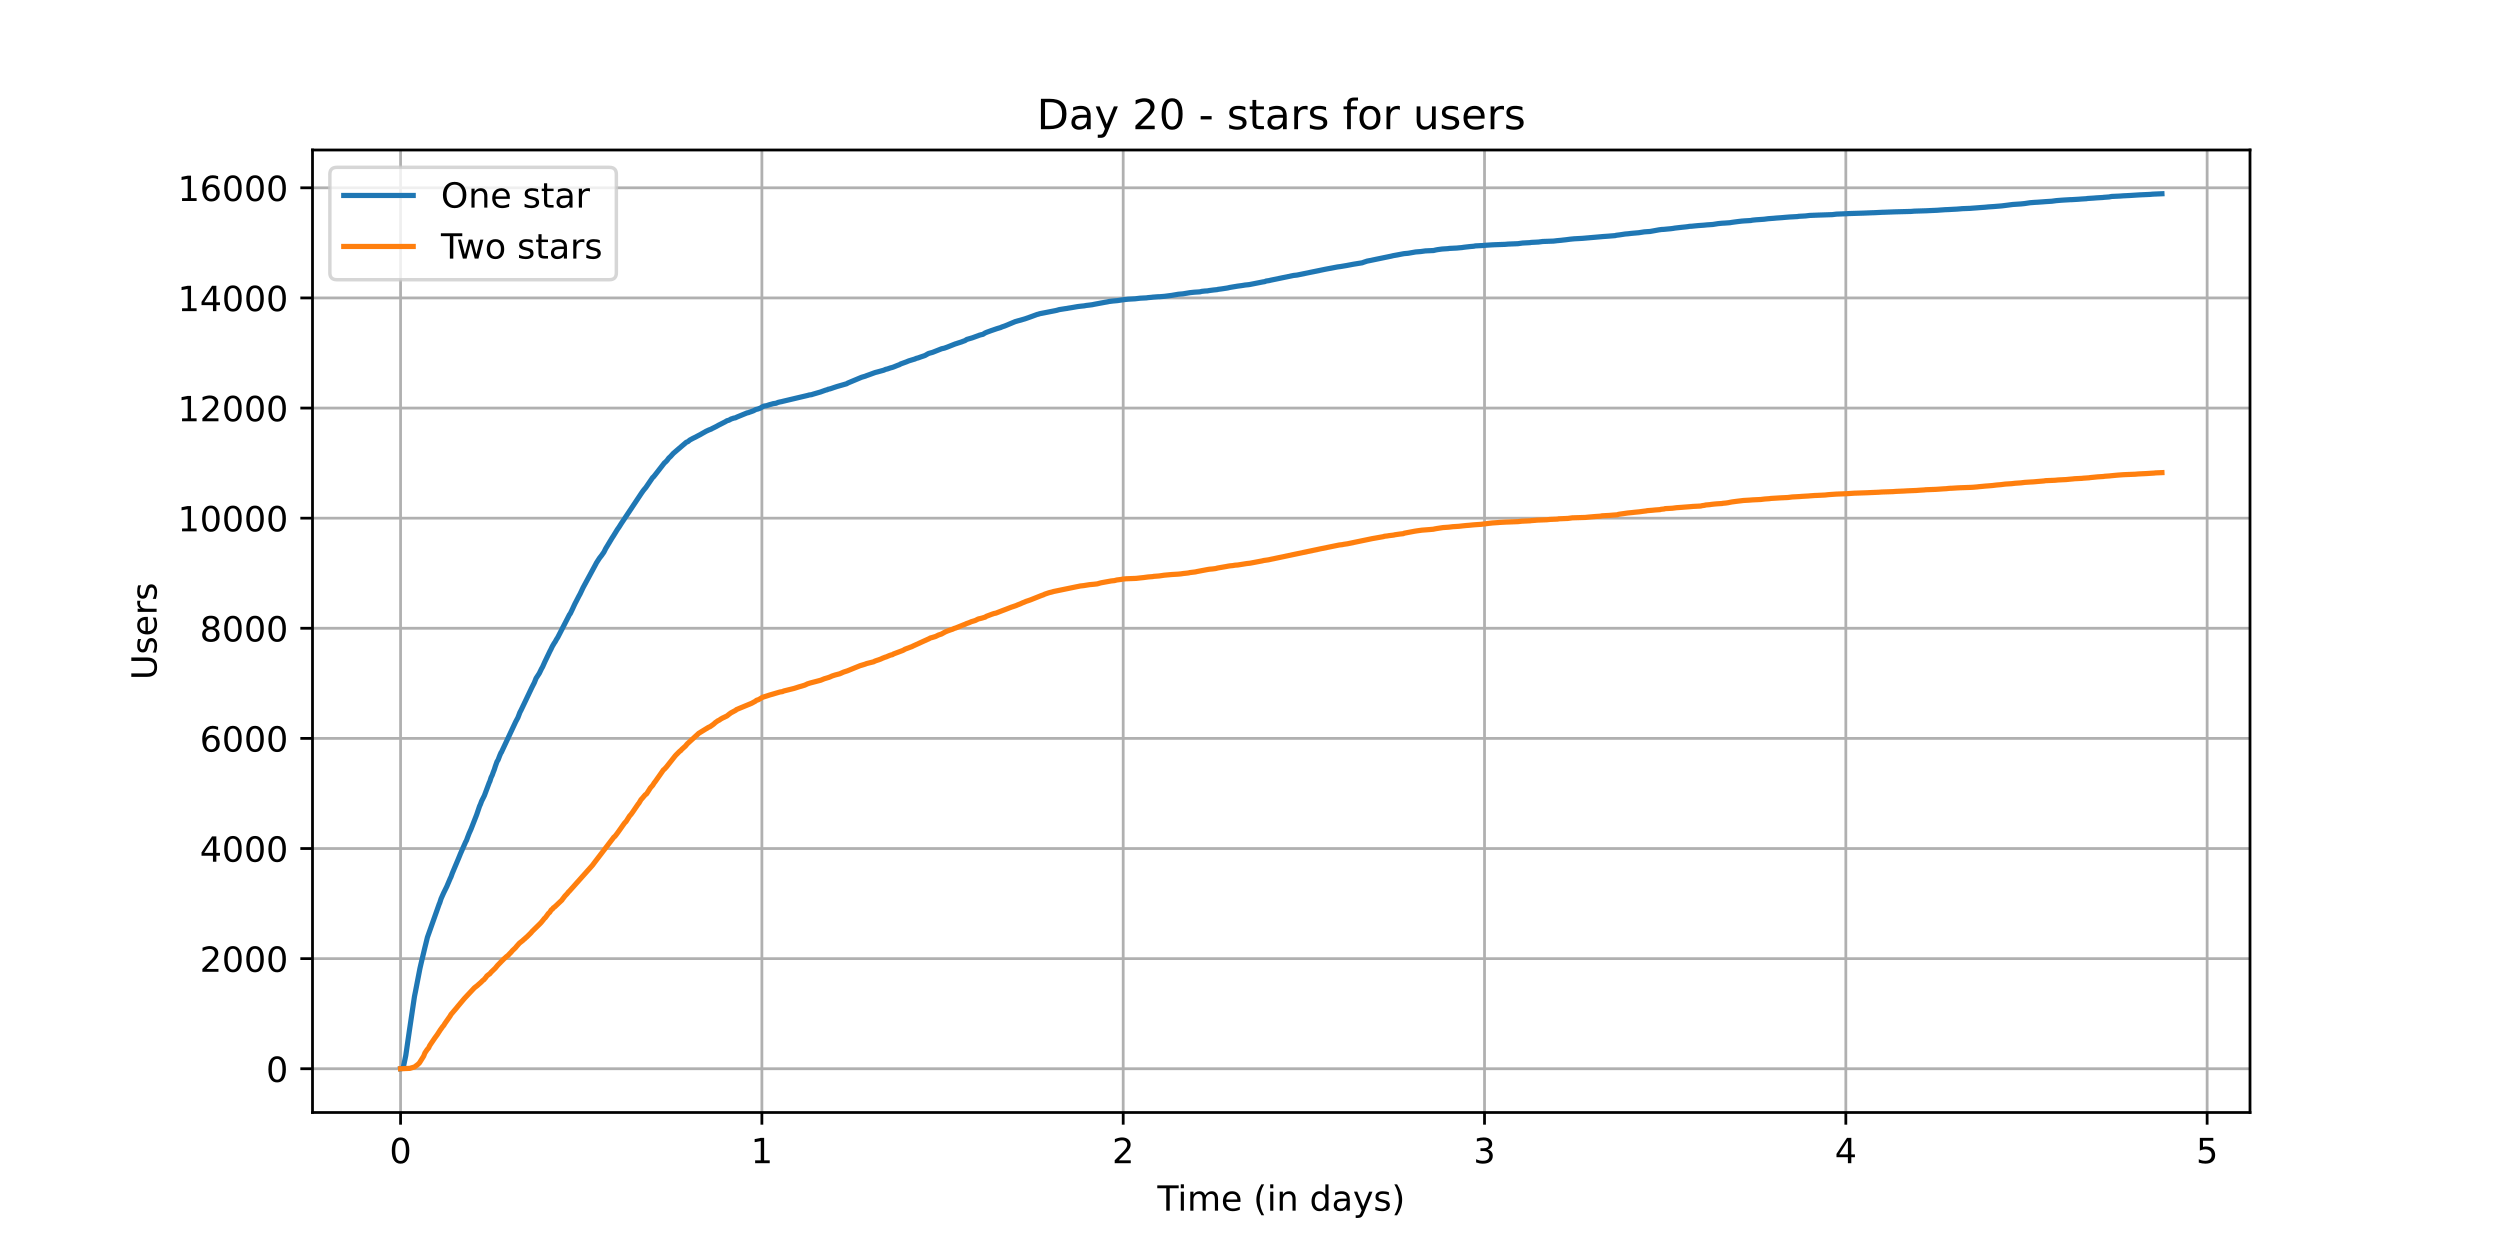 <?xml version="1.0" encoding="utf-8" standalone="no"?>
<!DOCTYPE svg PUBLIC "-//W3C//DTD SVG 1.1//EN"
  "http://www.w3.org/Graphics/SVG/1.1/DTD/svg11.dtd">
<!-- Created with matplotlib (https://matplotlib.org/) -->
<svg height="360pt" version="1.1" viewBox="0 0 720 360" width="720pt" xmlns="http://www.w3.org/2000/svg" xmlns:xlink="http://www.w3.org/1999/xlink">
 <defs>
  <style type="text/css">*{stroke-linecap:butt;stroke-linejoin:round;}</style>
 </defs>
 <g id="figure_1">
  <g id="patch_1">
   <path d="M 0 360 
L 720 360 
L 720 0 
L 0 0 
z
" style="fill:#ffffff;"/>
  </g>
  <g id="axes_1">
   <g id="patch_2">
    <path d="M 90 320.4 
L 648 320.4 
L 648 43.2 
L 90 43.2 
z
" style="fill:#ffffff;"/>
   </g>
   <g id="matplotlib.axis_1">
    <g id="xtick_1">
     <g id="line2d_1">
      <path clip-path="url(#pab96c92713)" d="M 115.364 320.4 
L 115.364 43.2 
" style="fill:none;stroke:#b0b0b0;stroke-linecap:square;stroke-width:0.8;"/>
     </g>
     <g id="line2d_2">
      <defs>
       <path d="M 0 0 
L 0 3.5 
" id="m369025191d" style="stroke:#000000;stroke-width:0.8;"/>
      </defs>
      <g>
       <use style="stroke:#000000;stroke-width:0.8;" x="115.364" xlink:href="#m369025191d" y="320.4"/>
      </g>
     </g>
     <g id="text_1">
      <!-- 0 -->
      <g transform="translate(112.182 334.998)scale(0.1 -0.1)">
       <defs>
        <path d="M 31.781 66.406 
Q 24.172 66.406 20.328 58.906 
Q 16.5 51.422 16.5 36.375 
Q 16.5 21.391 20.328 13.891 
Q 24.172 6.391 31.781 6.391 
Q 39.453 6.391 43.281 13.891 
Q 47.125 21.391 47.125 36.375 
Q 47.125 51.422 43.281 58.906 
Q 39.453 66.406 31.781 66.406 
z
M 31.781 74.219 
Q 44.047 74.219 50.516 64.516 
Q 56.984 54.828 56.984 36.375 
Q 56.984 17.969 50.516 8.266 
Q 44.047 -1.422 31.781 -1.422 
Q 19.531 -1.422 13.062 8.266 
Q 6.594 17.969 6.594 36.375 
Q 6.594 54.828 13.062 64.516 
Q 19.531 74.219 31.781 74.219 
z
" id="DejaVuSans-48"/>
       </defs>
       <use xlink:href="#DejaVuSans-48"/>
      </g>
     </g>
    </g>
    <g id="xtick_2">
     <g id="line2d_3">
      <path clip-path="url(#pab96c92713)" d="M 219.422 320.4 
L 219.422 43.2 
" style="fill:none;stroke:#b0b0b0;stroke-linecap:square;stroke-width:0.8;"/>
     </g>
     <g id="line2d_4">
      <g>
       <use style="stroke:#000000;stroke-width:0.8;" x="219.422" xlink:href="#m369025191d" y="320.4"/>
      </g>
     </g>
     <g id="text_2">
      <!-- 1 -->
      <g transform="translate(216.241 334.998)scale(0.1 -0.1)">
       <defs>
        <path d="M 12.406 8.297 
L 28.516 8.297 
L 28.516 63.922 
L 10.984 60.406 
L 10.984 69.391 
L 28.422 72.906 
L 38.281 72.906 
L 38.281 8.297 
L 54.391 8.297 
L 54.391 0 
L 12.406 0 
z
" id="DejaVuSans-49"/>
       </defs>
       <use xlink:href="#DejaVuSans-49"/>
      </g>
     </g>
    </g>
    <g id="xtick_3">
     <g id="line2d_5">
      <path clip-path="url(#pab96c92713)" d="M 323.481 320.4 
L 323.481 43.2 
" style="fill:none;stroke:#b0b0b0;stroke-linecap:square;stroke-width:0.8;"/>
     </g>
     <g id="line2d_6">
      <g>
       <use style="stroke:#000000;stroke-width:0.8;" x="323.481" xlink:href="#m369025191d" y="320.4"/>
      </g>
     </g>
     <g id="text_3">
      <!-- 2 -->
      <g transform="translate(320.3 334.998)scale(0.1 -0.1)">
       <defs>
        <path d="M 19.188 8.297 
L 53.609 8.297 
L 53.609 0 
L 7.328 0 
L 7.328 8.297 
Q 12.938 14.109 22.625 23.891 
Q 32.328 33.688 34.812 36.531 
Q 39.547 41.844 41.422 45.531 
Q 43.312 49.219 43.312 52.781 
Q 43.312 58.594 39.234 62.25 
Q 35.156 65.922 28.609 65.922 
Q 23.969 65.922 18.812 64.312 
Q 13.672 62.703 7.812 59.422 
L 7.812 69.391 
Q 13.766 71.781 18.938 73 
Q 24.125 74.219 28.422 74.219 
Q 39.75 74.219 46.484 68.547 
Q 53.219 62.891 53.219 53.422 
Q 53.219 48.922 51.531 44.891 
Q 49.859 40.875 45.406 35.406 
Q 44.188 33.984 37.641 27.219 
Q 31.109 20.453 19.188 8.297 
z
" id="DejaVuSans-50"/>
       </defs>
       <use xlink:href="#DejaVuSans-50"/>
      </g>
     </g>
    </g>
    <g id="xtick_4">
     <g id="line2d_7">
      <path clip-path="url(#pab96c92713)" d="M 427.54 320.4 
L 427.54 43.2 
" style="fill:none;stroke:#b0b0b0;stroke-linecap:square;stroke-width:0.8;"/>
     </g>
     <g id="line2d_8">
      <g>
       <use style="stroke:#000000;stroke-width:0.8;" x="427.54" xlink:href="#m369025191d" y="320.4"/>
      </g>
     </g>
     <g id="text_4">
      <!-- 3 -->
      <g transform="translate(424.358 334.998)scale(0.1 -0.1)">
       <defs>
        <path d="M 40.578 39.312 
Q 47.656 37.797 51.625 33 
Q 55.609 28.219 55.609 21.188 
Q 55.609 10.406 48.188 4.484 
Q 40.766 -1.422 27.094 -1.422 
Q 22.516 -1.422 17.656 -0.516 
Q 12.797 0.391 7.625 2.203 
L 7.625 11.719 
Q 11.719 9.328 16.594 8.109 
Q 21.484 6.891 26.812 6.891 
Q 36.078 6.891 40.938 10.547 
Q 45.797 14.203 45.797 21.188 
Q 45.797 27.641 41.281 31.266 
Q 36.766 34.906 28.719 34.906 
L 20.219 34.906 
L 20.219 43.016 
L 29.109 43.016 
Q 36.375 43.016 40.234 45.922 
Q 44.094 48.828 44.094 54.297 
Q 44.094 59.906 40.109 62.906 
Q 36.141 65.922 28.719 65.922 
Q 24.656 65.922 20.016 65.031 
Q 15.375 64.156 9.812 62.312 
L 9.812 71.094 
Q 15.438 72.656 20.344 73.438 
Q 25.25 74.219 29.594 74.219 
Q 40.828 74.219 47.359 69.109 
Q 53.906 64.016 53.906 55.328 
Q 53.906 49.266 50.438 45.094 
Q 46.969 40.922 40.578 39.312 
z
" id="DejaVuSans-51"/>
       </defs>
       <use xlink:href="#DejaVuSans-51"/>
      </g>
     </g>
    </g>
    <g id="xtick_5">
     <g id="line2d_9">
      <path clip-path="url(#pab96c92713)" d="M 531.598 320.4 
L 531.598 43.2 
" style="fill:none;stroke:#b0b0b0;stroke-linecap:square;stroke-width:0.8;"/>
     </g>
     <g id="line2d_10">
      <g>
       <use style="stroke:#000000;stroke-width:0.8;" x="531.598" xlink:href="#m369025191d" y="320.4"/>
      </g>
     </g>
     <g id="text_5">
      <!-- 4 -->
      <g transform="translate(528.417 334.998)scale(0.1 -0.1)">
       <defs>
        <path d="M 37.797 64.312 
L 12.891 25.391 
L 37.797 25.391 
z
M 35.203 72.906 
L 47.609 72.906 
L 47.609 25.391 
L 58.016 25.391 
L 58.016 17.188 
L 47.609 17.188 
L 47.609 0 
L 37.797 0 
L 37.797 17.188 
L 4.891 17.188 
L 4.891 26.703 
z
" id="DejaVuSans-52"/>
       </defs>
       <use xlink:href="#DejaVuSans-52"/>
      </g>
     </g>
    </g>
    <g id="xtick_6">
     <g id="line2d_11">
      <path clip-path="url(#pab96c92713)" d="M 635.657 320.4 
L 635.657 43.2 
" style="fill:none;stroke:#b0b0b0;stroke-linecap:square;stroke-width:0.8;"/>
     </g>
     <g id="line2d_12">
      <g>
       <use style="stroke:#000000;stroke-width:0.8;" x="635.657" xlink:href="#m369025191d" y="320.4"/>
      </g>
     </g>
     <g id="text_6">
      <!-- 5 -->
      <g transform="translate(632.476 334.998)scale(0.1 -0.1)">
       <defs>
        <path d="M 10.797 72.906 
L 49.516 72.906 
L 49.516 64.594 
L 19.828 64.594 
L 19.828 46.734 
Q 21.969 47.469 24.109 47.828 
Q 26.266 48.188 28.422 48.188 
Q 40.625 48.188 47.75 41.5 
Q 54.891 34.812 54.891 23.391 
Q 54.891 11.625 47.562 5.094 
Q 40.234 -1.422 26.906 -1.422 
Q 22.312 -1.422 17.547 -0.641 
Q 12.797 0.141 7.719 1.703 
L 7.719 11.625 
Q 12.109 9.234 16.797 8.062 
Q 21.484 6.891 26.703 6.891 
Q 35.156 6.891 40.078 11.328 
Q 45.016 15.766 45.016 23.391 
Q 45.016 31 40.078 35.438 
Q 35.156 39.891 26.703 39.891 
Q 22.75 39.891 18.812 39.016 
Q 14.891 38.141 10.797 36.281 
z
" id="DejaVuSans-53"/>
       </defs>
       <use xlink:href="#DejaVuSans-53"/>
      </g>
     </g>
    </g>
    <g id="text_7">
     <!-- Time (in days) -->
     <g transform="translate(333.327 348.677)scale(0.1 -0.1)">
      <defs>
       <path d="M -0.297 72.906 
L 61.375 72.906 
L 61.375 64.594 
L 35.5 64.594 
L 35.5 0 
L 25.594 0 
L 25.594 64.594 
L -0.297 64.594 
z
" id="DejaVuSans-84"/>
       <path d="M 9.422 54.688 
L 18.406 54.688 
L 18.406 0 
L 9.422 0 
z
M 9.422 75.984 
L 18.406 75.984 
L 18.406 64.594 
L 9.422 64.594 
z
" id="DejaVuSans-105"/>
       <path d="M 52 44.188 
Q 55.375 50.25 60.062 53.125 
Q 64.75 56 71.094 56 
Q 79.641 56 84.281 50.016 
Q 88.922 44.047 88.922 33.016 
L 88.922 0 
L 79.891 0 
L 79.891 32.719 
Q 79.891 40.578 77.094 44.375 
Q 74.312 48.188 68.609 48.188 
Q 61.625 48.188 57.562 43.547 
Q 53.516 38.922 53.516 30.906 
L 53.516 0 
L 44.484 0 
L 44.484 32.719 
Q 44.484 40.625 41.703 44.406 
Q 38.922 48.188 33.109 48.188 
Q 26.219 48.188 22.156 43.531 
Q 18.109 38.875 18.109 30.906 
L 18.109 0 
L 9.078 0 
L 9.078 54.688 
L 18.109 54.688 
L 18.109 46.188 
Q 21.188 51.219 25.484 53.609 
Q 29.781 56 35.688 56 
Q 41.656 56 45.828 52.969 
Q 50 49.953 52 44.188 
z
" id="DejaVuSans-109"/>
       <path d="M 56.203 29.594 
L 56.203 25.203 
L 14.891 25.203 
Q 15.484 15.922 20.484 11.062 
Q 25.484 6.203 34.422 6.203 
Q 39.594 6.203 44.453 7.469 
Q 49.312 8.734 54.109 11.281 
L 54.109 2.781 
Q 49.266 0.734 44.188 -0.344 
Q 39.109 -1.422 33.891 -1.422 
Q 20.797 -1.422 13.156 6.188 
Q 5.516 13.812 5.516 26.812 
Q 5.516 40.234 12.766 48.109 
Q 20.016 56 32.328 56 
Q 43.359 56 49.781 48.891 
Q 56.203 41.797 56.203 29.594 
z
M 47.219 32.234 
Q 47.125 39.594 43.094 43.984 
Q 39.062 48.391 32.422 48.391 
Q 24.906 48.391 20.391 44.141 
Q 15.875 39.891 15.188 32.172 
z
" id="DejaVuSans-101"/>
       <path id="DejaVuSans-32"/>
       <path d="M 31 75.875 
Q 24.469 64.656 21.281 53.656 
Q 18.109 42.672 18.109 31.391 
Q 18.109 20.125 21.312 9.062 
Q 24.516 -2 31 -13.188 
L 23.188 -13.188 
Q 15.875 -1.703 12.234 9.375 
Q 8.594 20.453 8.594 31.391 
Q 8.594 42.281 12.203 53.312 
Q 15.828 64.359 23.188 75.875 
z
" id="DejaVuSans-40"/>
       <path d="M 54.891 33.016 
L 54.891 0 
L 45.906 0 
L 45.906 32.719 
Q 45.906 40.484 42.875 44.328 
Q 39.844 48.188 33.797 48.188 
Q 26.516 48.188 22.312 43.547 
Q 18.109 38.922 18.109 30.906 
L 18.109 0 
L 9.078 0 
L 9.078 54.688 
L 18.109 54.688 
L 18.109 46.188 
Q 21.344 51.125 25.703 53.562 
Q 30.078 56 35.797 56 
Q 45.219 56 50.047 50.172 
Q 54.891 44.344 54.891 33.016 
z
" id="DejaVuSans-110"/>
       <path d="M 45.406 46.391 
L 45.406 75.984 
L 54.391 75.984 
L 54.391 0 
L 45.406 0 
L 45.406 8.203 
Q 42.578 3.328 38.25 0.953 
Q 33.938 -1.422 27.875 -1.422 
Q 17.969 -1.422 11.734 6.484 
Q 5.516 14.406 5.516 27.297 
Q 5.516 40.188 11.734 48.094 
Q 17.969 56 27.875 56 
Q 33.938 56 38.25 53.625 
Q 42.578 51.266 45.406 46.391 
z
M 14.797 27.297 
Q 14.797 17.391 18.875 11.75 
Q 22.953 6.109 30.078 6.109 
Q 37.203 6.109 41.297 11.75 
Q 45.406 17.391 45.406 27.297 
Q 45.406 37.203 41.297 42.844 
Q 37.203 48.484 30.078 48.484 
Q 22.953 48.484 18.875 42.844 
Q 14.797 37.203 14.797 27.297 
z
" id="DejaVuSans-100"/>
       <path d="M 34.281 27.484 
Q 23.391 27.484 19.188 25 
Q 14.984 22.516 14.984 16.5 
Q 14.984 11.719 18.141 8.906 
Q 21.297 6.109 26.703 6.109 
Q 34.188 6.109 38.703 11.406 
Q 43.219 16.703 43.219 25.484 
L 43.219 27.484 
z
M 52.203 31.203 
L 52.203 0 
L 43.219 0 
L 43.219 8.297 
Q 40.141 3.328 35.547 0.953 
Q 30.953 -1.422 24.312 -1.422 
Q 15.922 -1.422 10.953 3.297 
Q 6 8.016 6 15.922 
Q 6 25.141 12.172 29.828 
Q 18.359 34.516 30.609 34.516 
L 43.219 34.516 
L 43.219 35.406 
Q 43.219 41.609 39.141 45 
Q 35.062 48.391 27.688 48.391 
Q 23 48.391 18.547 47.266 
Q 14.109 46.141 10.016 43.891 
L 10.016 52.203 
Q 14.938 54.109 19.578 55.047 
Q 24.219 56 28.609 56 
Q 40.484 56 46.344 49.844 
Q 52.203 43.703 52.203 31.203 
z
" id="DejaVuSans-97"/>
       <path d="M 32.172 -5.078 
Q 28.375 -14.844 24.75 -17.812 
Q 21.141 -20.797 15.094 -20.797 
L 7.906 -20.797 
L 7.906 -13.281 
L 13.188 -13.281 
Q 16.891 -13.281 18.938 -11.516 
Q 21 -9.766 23.484 -3.219 
L 25.094 0.875 
L 2.984 54.688 
L 12.5 54.688 
L 29.594 11.922 
L 46.688 54.688 
L 56.203 54.688 
z
" id="DejaVuSans-121"/>
       <path d="M 44.281 53.078 
L 44.281 44.578 
Q 40.484 46.531 36.375 47.5 
Q 32.281 48.484 27.875 48.484 
Q 21.188 48.484 17.844 46.438 
Q 14.5 44.391 14.5 40.281 
Q 14.5 37.156 16.891 35.375 
Q 19.281 33.594 26.516 31.984 
L 29.594 31.297 
Q 39.156 29.25 43.188 25.516 
Q 47.219 21.781 47.219 15.094 
Q 47.219 7.469 41.188 3.016 
Q 35.156 -1.422 24.609 -1.422 
Q 20.219 -1.422 15.453 -0.562 
Q 10.688 0.297 5.422 2 
L 5.422 11.281 
Q 10.406 8.688 15.234 7.391 
Q 20.062 6.109 24.812 6.109 
Q 31.156 6.109 34.562 8.281 
Q 37.984 10.453 37.984 14.406 
Q 37.984 18.062 35.516 20.016 
Q 33.062 21.969 24.703 23.781 
L 21.578 24.516 
Q 13.234 26.266 9.516 29.906 
Q 5.812 33.547 5.812 39.891 
Q 5.812 47.609 11.281 51.797 
Q 16.75 56 26.812 56 
Q 31.781 56 36.172 55.266 
Q 40.578 54.547 44.281 53.078 
z
" id="DejaVuSans-115"/>
       <path d="M 8.016 75.875 
L 15.828 75.875 
Q 23.141 64.359 26.781 53.312 
Q 30.422 42.281 30.422 31.391 
Q 30.422 20.453 26.781 9.375 
Q 23.141 -1.703 15.828 -13.188 
L 8.016 -13.188 
Q 14.5 -2 17.703 9.062 
Q 20.906 20.125 20.906 31.391 
Q 20.906 42.672 17.703 53.656 
Q 14.5 64.656 8.016 75.875 
z
" id="DejaVuSans-41"/>
      </defs>
      <use xlink:href="#DejaVuSans-84"/>
      <use x="57.959" xlink:href="#DejaVuSans-105"/>
      <use x="85.742" xlink:href="#DejaVuSans-109"/>
      <use x="183.154" xlink:href="#DejaVuSans-101"/>
      <use x="244.678" xlink:href="#DejaVuSans-32"/>
      <use x="276.465" xlink:href="#DejaVuSans-40"/>
      <use x="315.479" xlink:href="#DejaVuSans-105"/>
      <use x="343.262" xlink:href="#DejaVuSans-110"/>
      <use x="406.641" xlink:href="#DejaVuSans-32"/>
      <use x="438.428" xlink:href="#DejaVuSans-100"/>
      <use x="501.904" xlink:href="#DejaVuSans-97"/>
      <use x="563.184" xlink:href="#DejaVuSans-121"/>
      <use x="622.363" xlink:href="#DejaVuSans-115"/>
      <use x="674.463" xlink:href="#DejaVuSans-41"/>
     </g>
    </g>
   </g>
   <g id="matplotlib.axis_2">
    <g id="ytick_1">
     <g id="line2d_13">
      <path clip-path="url(#pab96c92713)" d="M 90 307.8 
L 648 307.8 
" style="fill:none;stroke:#b0b0b0;stroke-linecap:square;stroke-width:0.8;"/>
     </g>
     <g id="line2d_14">
      <defs>
       <path d="M 0 0 
L -3.5 0 
" id="m64e15b1ca8" style="stroke:#000000;stroke-width:0.8;"/>
      </defs>
      <g>
       <use style="stroke:#000000;stroke-width:0.8;" x="90" xlink:href="#m64e15b1ca8" y="307.8"/>
      </g>
     </g>
     <g id="text_8">
      <!-- 0 -->
      <g transform="translate(76.638 311.599)scale(0.1 -0.1)">
       <use xlink:href="#DejaVuSans-48"/>
      </g>
     </g>
    </g>
    <g id="ytick_2">
     <g id="line2d_15">
      <path clip-path="url(#pab96c92713)" d="M 90 276.086 
L 648 276.086 
" style="fill:none;stroke:#b0b0b0;stroke-linecap:square;stroke-width:0.8;"/>
     </g>
     <g id="line2d_16">
      <g>
       <use style="stroke:#000000;stroke-width:0.8;" x="90" xlink:href="#m64e15b1ca8" y="276.086"/>
      </g>
     </g>
     <g id="text_9">
      <!-- 2000 -->
      <g transform="translate(57.55 279.885)scale(0.1 -0.1)">
       <use xlink:href="#DejaVuSans-50"/>
       <use x="63.623" xlink:href="#DejaVuSans-48"/>
       <use x="127.246" xlink:href="#DejaVuSans-48"/>
       <use x="190.869" xlink:href="#DejaVuSans-48"/>
      </g>
     </g>
    </g>
    <g id="ytick_3">
     <g id="line2d_17">
      <path clip-path="url(#pab96c92713)" d="M 90 244.372 
L 648 244.372 
" style="fill:none;stroke:#b0b0b0;stroke-linecap:square;stroke-width:0.8;"/>
     </g>
     <g id="line2d_18">
      <g>
       <use style="stroke:#000000;stroke-width:0.8;" x="90" xlink:href="#m64e15b1ca8" y="244.372"/>
      </g>
     </g>
     <g id="text_10">
      <!-- 4000 -->
      <g transform="translate(57.55 248.171)scale(0.1 -0.1)">
       <use xlink:href="#DejaVuSans-52"/>
       <use x="63.623" xlink:href="#DejaVuSans-48"/>
       <use x="127.246" xlink:href="#DejaVuSans-48"/>
       <use x="190.869" xlink:href="#DejaVuSans-48"/>
      </g>
     </g>
    </g>
    <g id="ytick_4">
     <g id="line2d_19">
      <path clip-path="url(#pab96c92713)" d="M 90 212.658 
L 648 212.658 
" style="fill:none;stroke:#b0b0b0;stroke-linecap:square;stroke-width:0.8;"/>
     </g>
     <g id="line2d_20">
      <g>
       <use style="stroke:#000000;stroke-width:0.8;" x="90" xlink:href="#m64e15b1ca8" y="212.658"/>
      </g>
     </g>
     <g id="text_11">
      <!-- 6000 -->
      <g transform="translate(57.55 216.457)scale(0.1 -0.1)">
       <defs>
        <path d="M 33.016 40.375 
Q 26.375 40.375 22.484 35.828 
Q 18.609 31.297 18.609 23.391 
Q 18.609 15.531 22.484 10.953 
Q 26.375 6.391 33.016 6.391 
Q 39.656 6.391 43.531 10.953 
Q 47.406 15.531 47.406 23.391 
Q 47.406 31.297 43.531 35.828 
Q 39.656 40.375 33.016 40.375 
z
M 52.594 71.297 
L 52.594 62.312 
Q 48.875 64.062 45.094 64.984 
Q 41.312 65.922 37.594 65.922 
Q 27.828 65.922 22.672 59.328 
Q 17.531 52.734 16.797 39.406 
Q 19.672 43.656 24.016 45.922 
Q 28.375 48.188 33.594 48.188 
Q 44.578 48.188 50.953 41.516 
Q 57.328 34.859 57.328 23.391 
Q 57.328 12.156 50.688 5.359 
Q 44.047 -1.422 33.016 -1.422 
Q 20.359 -1.422 13.672 8.266 
Q 6.984 17.969 6.984 36.375 
Q 6.984 53.656 15.188 63.938 
Q 23.391 74.219 37.203 74.219 
Q 40.922 74.219 44.703 73.484 
Q 48.484 72.75 52.594 71.297 
z
" id="DejaVuSans-54"/>
       </defs>
       <use xlink:href="#DejaVuSans-54"/>
       <use x="63.623" xlink:href="#DejaVuSans-48"/>
       <use x="127.246" xlink:href="#DejaVuSans-48"/>
       <use x="190.869" xlink:href="#DejaVuSans-48"/>
      </g>
     </g>
    </g>
    <g id="ytick_5">
     <g id="line2d_21">
      <path clip-path="url(#pab96c92713)" d="M 90 180.944 
L 648 180.944 
" style="fill:none;stroke:#b0b0b0;stroke-linecap:square;stroke-width:0.8;"/>
     </g>
     <g id="line2d_22">
      <g>
       <use style="stroke:#000000;stroke-width:0.8;" x="90" xlink:href="#m64e15b1ca8" y="180.944"/>
      </g>
     </g>
     <g id="text_12">
      <!-- 8000 -->
      <g transform="translate(57.55 184.743)scale(0.1 -0.1)">
       <defs>
        <path d="M 31.781 34.625 
Q 24.75 34.625 20.719 30.859 
Q 16.703 27.094 16.703 20.516 
Q 16.703 13.922 20.719 10.156 
Q 24.75 6.391 31.781 6.391 
Q 38.812 6.391 42.859 10.172 
Q 46.922 13.969 46.922 20.516 
Q 46.922 27.094 42.891 30.859 
Q 38.875 34.625 31.781 34.625 
z
M 21.922 38.812 
Q 15.578 40.375 12.031 44.719 
Q 8.5 49.078 8.5 55.328 
Q 8.5 64.062 14.719 69.141 
Q 20.953 74.219 31.781 74.219 
Q 42.672 74.219 48.875 69.141 
Q 55.078 64.062 55.078 55.328 
Q 55.078 49.078 51.531 44.719 
Q 48 40.375 41.703 38.812 
Q 48.828 37.156 52.797 32.312 
Q 56.781 27.484 56.781 20.516 
Q 56.781 9.906 50.312 4.234 
Q 43.844 -1.422 31.781 -1.422 
Q 19.734 -1.422 13.25 4.234 
Q 6.781 9.906 6.781 20.516 
Q 6.781 27.484 10.781 32.312 
Q 14.797 37.156 21.922 38.812 
z
M 18.312 54.391 
Q 18.312 48.734 21.844 45.562 
Q 25.391 42.391 31.781 42.391 
Q 38.141 42.391 41.719 45.562 
Q 45.312 48.734 45.312 54.391 
Q 45.312 60.062 41.719 63.234 
Q 38.141 66.406 31.781 66.406 
Q 25.391 66.406 21.844 63.234 
Q 18.312 60.062 18.312 54.391 
z
" id="DejaVuSans-56"/>
       </defs>
       <use xlink:href="#DejaVuSans-56"/>
       <use x="63.623" xlink:href="#DejaVuSans-48"/>
       <use x="127.246" xlink:href="#DejaVuSans-48"/>
       <use x="190.869" xlink:href="#DejaVuSans-48"/>
      </g>
     </g>
    </g>
    <g id="ytick_6">
     <g id="line2d_23">
      <path clip-path="url(#pab96c92713)" d="M 90 149.23 
L 648 149.23 
" style="fill:none;stroke:#b0b0b0;stroke-linecap:square;stroke-width:0.8;"/>
     </g>
     <g id="line2d_24">
      <g>
       <use style="stroke:#000000;stroke-width:0.8;" x="90" xlink:href="#m64e15b1ca8" y="149.23"/>
      </g>
     </g>
     <g id="text_13">
      <!-- 10000 -->
      <g transform="translate(51.188 153.029)scale(0.1 -0.1)">
       <use xlink:href="#DejaVuSans-49"/>
       <use x="63.623" xlink:href="#DejaVuSans-48"/>
       <use x="127.246" xlink:href="#DejaVuSans-48"/>
       <use x="190.869" xlink:href="#DejaVuSans-48"/>
       <use x="254.492" xlink:href="#DejaVuSans-48"/>
      </g>
     </g>
    </g>
    <g id="ytick_7">
     <g id="line2d_25">
      <path clip-path="url(#pab96c92713)" d="M 90 117.516 
L 648 117.516 
" style="fill:none;stroke:#b0b0b0;stroke-linecap:square;stroke-width:0.8;"/>
     </g>
     <g id="line2d_26">
      <g>
       <use style="stroke:#000000;stroke-width:0.8;" x="90" xlink:href="#m64e15b1ca8" y="117.516"/>
      </g>
     </g>
     <g id="text_14">
      <!-- 12000 -->
      <g transform="translate(51.188 121.315)scale(0.1 -0.1)">
       <use xlink:href="#DejaVuSans-49"/>
       <use x="63.623" xlink:href="#DejaVuSans-50"/>
       <use x="127.246" xlink:href="#DejaVuSans-48"/>
       <use x="190.869" xlink:href="#DejaVuSans-48"/>
       <use x="254.492" xlink:href="#DejaVuSans-48"/>
      </g>
     </g>
    </g>
    <g id="ytick_8">
     <g id="line2d_27">
      <path clip-path="url(#pab96c92713)" d="M 90 85.802 
L 648 85.802 
" style="fill:none;stroke:#b0b0b0;stroke-linecap:square;stroke-width:0.8;"/>
     </g>
     <g id="line2d_28">
      <g>
       <use style="stroke:#000000;stroke-width:0.8;" x="90" xlink:href="#m64e15b1ca8" y="85.802"/>
      </g>
     </g>
     <g id="text_15">
      <!-- 14000 -->
      <g transform="translate(51.188 89.601)scale(0.1 -0.1)">
       <use xlink:href="#DejaVuSans-49"/>
       <use x="63.623" xlink:href="#DejaVuSans-52"/>
       <use x="127.246" xlink:href="#DejaVuSans-48"/>
       <use x="190.869" xlink:href="#DejaVuSans-48"/>
       <use x="254.492" xlink:href="#DejaVuSans-48"/>
      </g>
     </g>
    </g>
    <g id="ytick_9">
     <g id="line2d_29">
      <path clip-path="url(#pab96c92713)" d="M 90 54.087 
L 648 54.087 
" style="fill:none;stroke:#b0b0b0;stroke-linecap:square;stroke-width:0.8;"/>
     </g>
     <g id="line2d_30">
      <g>
       <use style="stroke:#000000;stroke-width:0.8;" x="90" xlink:href="#m64e15b1ca8" y="54.087"/>
      </g>
     </g>
     <g id="text_16">
      <!-- 16000 -->
      <g transform="translate(51.188 57.887)scale(0.1 -0.1)">
       <use xlink:href="#DejaVuSans-49"/>
       <use x="63.623" xlink:href="#DejaVuSans-54"/>
       <use x="127.246" xlink:href="#DejaVuSans-48"/>
       <use x="190.869" xlink:href="#DejaVuSans-48"/>
       <use x="254.492" xlink:href="#DejaVuSans-48"/>
      </g>
     </g>
    </g>
    <g id="text_17">
     <!-- Users -->
     <g transform="translate(45.108 195.801)rotate(-90)scale(0.1 -0.1)">
      <defs>
       <path d="M 8.688 72.906 
L 18.609 72.906 
L 18.609 28.609 
Q 18.609 16.891 22.844 11.734 
Q 27.094 6.594 36.625 6.594 
Q 46.094 6.594 50.344 11.734 
Q 54.594 16.891 54.594 28.609 
L 54.594 72.906 
L 64.5 72.906 
L 64.5 27.391 
Q 64.5 13.141 57.438 5.859 
Q 50.391 -1.422 36.625 -1.422 
Q 22.797 -1.422 15.734 5.859 
Q 8.688 13.141 8.688 27.391 
z
" id="DejaVuSans-85"/>
       <path d="M 41.109 46.297 
Q 39.594 47.172 37.812 47.578 
Q 36.031 48 33.891 48 
Q 26.266 48 22.188 43.047 
Q 18.109 38.094 18.109 28.812 
L 18.109 0 
L 9.078 0 
L 9.078 54.688 
L 18.109 54.688 
L 18.109 46.188 
Q 20.953 51.172 25.484 53.578 
Q 30.031 56 36.531 56 
Q 37.453 56 38.578 55.875 
Q 39.703 55.766 41.062 55.516 
z
" id="DejaVuSans-114"/>
      </defs>
      <use xlink:href="#DejaVuSans-85"/>
      <use x="73.193" xlink:href="#DejaVuSans-115"/>
      <use x="125.293" xlink:href="#DejaVuSans-101"/>
      <use x="186.816" xlink:href="#DejaVuSans-114"/>
      <use x="227.93" xlink:href="#DejaVuSans-115"/>
     </g>
    </g>
   </g>
   <g id="line2d_31">
    <path clip-path="url(#pab96c92713)" d="M 115.364 307.8 
L 115.79 307.737 
L 116.148 307.419 
L 116.864 303.978 
L 117.151 302.012 
L 117.939 296.573 
L 119.371 286.964 
L 119.657 285.553 
L 120.946 278.893 
L 121.304 277.339 
L 122.378 272.851 
L 122.521 272.28 
L 123.095 269.949 
L 126.532 260.245 
L 126.603 260.15 
L 127.033 258.818 
L 127.75 257.2 
L 128.679 255.313 
L 129.754 252.776 
L 129.826 252.697 
L 130.256 251.508 
L 132.046 247.258 
L 132.619 245.847 
L 134.122 242.437 
L 134.337 242.073 
L 134.624 241.28 
L 134.767 240.899 
L 135.125 239.979 
L 135.626 238.869 
L 136.629 236.301 
L 137.274 234.651 
L 138.132 232.13 
L 138.348 231.686 
L 138.706 230.719 
L 139.493 229.149 
L 140.925 225.328 
L 141.069 225.058 
L 141.426 223.932 
L 141.785 223.187 
L 142.071 222.362 
L 142.357 221.649 
L 142.644 220.729 
L 143.145 219.334 
L 143.433 218.89 
L 143.934 217.589 
L 144.292 216.749 
L 144.364 216.733 
L 146.226 212.753 
L 148.518 207.869 
L 149.162 206.664 
L 149.734 205.157 
L 150.021 204.618 
L 150.881 202.826 
L 152.886 198.608 
L 153.172 198.006 
L 153.888 196.61 
L 154.389 195.342 
L 155.106 194.248 
L 155.32 193.915 
L 155.965 192.583 
L 156.251 192.091 
L 156.968 190.49 
L 158.4 187.509 
L 158.686 186.969 
L 158.973 186.351 
L 159.259 185.812 
L 159.331 185.733 
L 159.545 185.336 
L 159.903 184.813 
L 160.262 184.147 
L 160.62 183.592 
L 164.057 176.916 
L 164.2 176.805 
L 164.917 175.314 
L 165.131 174.839 
L 165.632 173.776 
L 165.919 173.237 
L 166.778 171.572 
L 167.064 171.065 
L 167.924 169.241 
L 171.506 162.629 
L 171.793 162.074 
L 172.651 160.742 
L 173.296 159.917 
L 173.726 159.283 
L 173.798 159.22 
L 174.012 158.839 
L 174.442 157.983 
L 176.304 154.891 
L 176.663 154.351 
L 177.808 152.48 
L 178.023 152.179 
L 178.309 151.767 
L 178.954 150.736 
L 184.757 142.015 
L 185.258 141.301 
L 185.759 140.683 
L 185.974 140.445 
L 187.979 137.511 
L 188.194 137.353 
L 188.624 136.829 
L 191.417 133.23 
L 191.56 133.166 
L 192.132 132.58 
L 192.276 132.374 
L 192.633 131.898 
L 193.063 131.517 
L 193.923 130.566 
L 197.646 127.379 
L 198.148 127.173 
L 198.649 126.744 
L 199.58 126.237 
L 199.938 126.063 
L 200.368 125.856 
L 200.798 125.619 
L 201.8 125.095 
L 202.086 124.921 
L 203.017 124.398 
L 203.375 124.191 
L 203.591 124.096 
L 204.163 123.827 
L 204.808 123.589 
L 205.094 123.414 
L 205.524 123.208 
L 206.311 122.812 
L 207.099 122.368 
L 207.315 122.273 
L 207.529 122.162 
L 208.89 121.464 
L 209.391 121.163 
L 209.821 121.052 
L 210.179 120.893 
L 210.536 120.671 
L 210.823 120.592 
L 211.253 120.433 
L 211.826 120.322 
L 212.184 120.132 
L 215.12 118.927 
L 215.621 118.816 
L 215.908 118.689 
L 216.266 118.578 
L 216.982 118.308 
L 217.698 117.928 
L 218.199 117.817 
L 218.986 117.531 
L 219.56 117.167 
L 220.061 116.945 
L 220.777 116.834 
L 221.708 116.517 
L 221.995 116.453 
L 222.711 116.247 
L 223.499 116.136 
L 224.072 115.898 
L 224.573 115.771 
L 225.147 115.66 
L 225.433 115.581 
L 232.666 113.868 
L 233.023 113.757 
L 233.74 113.662 
L 234.098 113.535 
L 235.673 113.076 
L 236.388 112.869 
L 236.675 112.758 
L 237.822 112.346 
L 238.25 112.251 
L 238.466 112.108 
L 238.967 112.013 
L 239.325 111.902 
L 240.185 111.601 
L 241.116 111.3 
L 242.839 110.808 
L 243.485 110.618 
L 243.842 110.523 
L 244.129 110.332 
L 248.14 108.651 
L 249.214 108.334 
L 249.501 108.208 
L 250.359 107.906 
L 251.864 107.351 
L 252.15 107.256 
L 252.723 107.113 
L 254.513 106.622 
L 255.085 106.368 
L 255.588 106.257 
L 256.446 105.956 
L 256.947 105.829 
L 257.234 105.734 
L 257.521 105.623 
L 258.022 105.417 
L 258.452 105.242 
L 259.096 105.004 
L 259.383 104.814 
L 259.668 104.719 
L 261.101 104.196 
L 261.316 104.101 
L 261.746 103.926 
L 262.891 103.577 
L 263.249 103.466 
L 263.535 103.387 
L 263.822 103.228 
L 264.394 103.086 
L 265.183 102.8 
L 266.256 102.436 
L 266.472 102.34 
L 267.187 101.928 
L 267.474 101.785 
L 268.548 101.484 
L 268.762 101.405 
L 271.198 100.438 
L 271.699 100.327 
L 271.985 100.263 
L 272.773 99.978 
L 275.136 99.042 
L 275.422 98.963 
L 275.781 98.836 
L 276.927 98.471 
L 277.357 98.297 
L 277.93 98.091 
L 278.431 97.758 
L 280.006 97.298 
L 281.44 96.775 
L 281.726 96.679 
L 282.013 96.553 
L 282.586 96.394 
L 283.087 96.283 
L 283.66 95.918 
L 284.161 95.696 
L 285.595 95.173 
L 285.881 95.078 
L 287.028 94.681 
L 287.386 94.57 
L 288.246 94.317 
L 288.461 94.19 
L 289.393 93.873 
L 292.402 92.62 
L 292.76 92.525 
L 293.118 92.414 
L 293.548 92.303 
L 295.196 91.827 
L 296.414 91.399 
L 297.201 91.114 
L 298.706 90.559 
L 299.065 90.479 
L 299.422 90.352 
L 303.935 89.464 
L 304.365 89.369 
L 305.08 89.163 
L 306.8 88.894 
L 307.374 88.814 
L 307.66 88.751 
L 308.377 88.64 
L 310.382 88.291 
L 311.314 88.18 
L 312.245 88.085 
L 312.819 87.974 
L 313.892 87.847 
L 314.608 87.752 
L 315.109 87.641 
L 318.261 87.054 
L 318.906 86.943 
L 319.407 86.832 
L 320.552 86.69 
L 321.77 86.579 
L 322.127 86.531 
L 323.703 86.293 
L 324.634 86.198 
L 324.92 86.166 
L 326.925 86.055 
L 327.283 86.008 
L 328.358 85.881 
L 330.219 85.786 
L 330.578 85.722 
L 331.653 85.627 
L 332.01 85.58 
L 333.442 85.469 
L 334.016 85.453 
L 335.377 85.342 
L 336.593 85.183 
L 337.453 85.072 
L 339.386 84.739 
L 340.675 84.628 
L 342.752 84.279 
L 343.683 84.184 
L 343.969 84.152 
L 345.544 84.057 
L 346.117 83.915 
L 347.121 83.804 
L 347.693 83.788 
L 348.266 83.677 
L 349.484 83.518 
L 350.558 83.407 
L 350.843 83.328 
L 351.703 83.217 
L 353.279 82.979 
L 353.78 82.884 
L 354.066 82.805 
L 354.711 82.694 
L 356.429 82.408 
L 357.145 82.313 
L 357.504 82.265 
L 358.219 82.154 
L 358.433 82.107 
L 359.508 81.996 
L 359.867 81.948 
L 363.733 81.187 
L 364.234 81.108 
L 364.664 80.933 
L 365.451 80.822 
L 366.025 80.68 
L 372.541 79.332 
L 373.545 79.221 
L 381.638 77.556 
L 382.211 77.445 
L 385.22 76.874 
L 386.08 76.763 
L 387.942 76.446 
L 388.515 76.335 
L 388.945 76.256 
L 389.446 76.16 
L 389.876 76.081 
L 391.739 75.78 
L 392.313 75.685 
L 392.741 75.526 
L 393.745 75.193 
L 394.175 75.114 
L 400.766 73.75 
L 401.195 73.639 
L 404.347 73.052 
L 405.566 72.941 
L 407.714 72.561 
L 409.146 72.45 
L 410.507 72.26 
L 412.871 72.149 
L 413.445 72.006 
L 414.018 71.895 
L 415.307 71.72 
L 417.027 71.609 
L 417.384 71.546 
L 419.604 71.435 
L 419.891 71.403 
L 421.108 71.292 
L 421.466 71.229 
L 422.397 71.118 
L 423.4 71.007 
L 424.473 70.912 
L 424.903 70.817 
L 427.123 70.706 
L 427.983 70.626 
L 429.773 70.515 
L 430.417 70.484 
L 433.496 70.373 
L 434.356 70.293 
L 437.148 70.182 
L 438.509 69.992 
L 440.658 69.881 
L 440.944 69.818 
L 443.092 69.707 
L 444.309 69.548 
L 447.389 69.437 
L 448.463 69.31 
L 449.681 69.199 
L 450.039 69.152 
L 451.042 69.041 
L 452.258 68.882 
L 453.405 68.771 
L 454.049 68.739 
L 455.751 68.644 
L 461.2 68.168 
L 461.485 68.137 
L 463.06 68.026 
L 463.848 67.962 
L 465.209 67.851 
L 465.496 67.756 
L 466.427 67.645 
L 468.073 67.391 
L 468.861 67.328 
L 469.792 67.217 
L 470.65 67.138 
L 471.94 67.027 
L 473.587 66.773 
L 475.234 66.662 
L 477.741 66.202 
L 478.528 66.091 
L 479.173 66.06 
L 480.318 65.949 
L 481.177 65.869 
L 481.893 65.774 
L 482.323 65.695 
L 483.396 65.568 
L 484.4 65.457 
L 485.331 65.362 
L 486.118 65.267 
L 486.548 65.187 
L 487.193 65.156 
L 488.267 65.045 
L 489.127 64.965 
L 490.703 64.854 
L 491.634 64.759 
L 493.282 64.648 
L 494.857 64.395 
L 496.004 64.284 
L 496.648 64.252 
L 498.225 64.141 
L 498.655 64.062 
L 499.442 63.951 
L 500.66 63.792 
L 501.591 63.681 
L 502.38 63.618 
L 504.243 63.507 
L 504.673 63.411 
L 505.747 63.3 
L 506.464 63.253 
L 508.039 63.142 
L 509.258 62.983 
L 510.762 62.872 
L 511.621 62.793 
L 513.199 62.682 
L 514.059 62.603 
L 515.42 62.492 
L 516.064 62.46 
L 517.712 62.365 
L 517.998 62.301 
L 520.004 62.19 
L 521.15 62.048 
L 523.944 61.937 
L 524.518 61.921 
L 527.739 61.81 
L 528.886 61.667 
L 531.679 61.556 
L 532.394 61.509 
L 535.975 61.398 
L 536.548 61.382 
L 539.269 61.271 
L 539.842 61.255 
L 542.063 61.144 
L 542.635 61.128 
L 545.572 61.017 
L 546.144 61.001 
L 550.441 60.89 
L 551.3 60.811 
L 554.809 60.7 
L 555.453 60.668 
L 557.96 60.557 
L 558.747 60.494 
L 560.323 60.383 
L 560.896 60.367 
L 562.972 60.256 
L 563.618 60.224 
L 564.763 60.129 
L 565.05 60.097 
L 567.556 60.002 
L 567.843 59.97 
L 569.346 59.859 
L 570.134 59.796 
L 571.709 59.685 
L 572.64 59.59 
L 574.288 59.479 
L 575.075 59.415 
L 576.435 59.304 
L 577.582 59.162 
L 578.44 59.051 
L 579.658 58.892 
L 581.306 58.781 
L 582.021 58.734 
L 583.095 58.623 
L 584.671 58.385 
L 586.104 58.274 
L 586.748 58.242 
L 588.324 58.131 
L 589.111 58.068 
L 590.902 57.957 
L 592.191 57.782 
L 593.553 57.671 
L 594.268 57.624 
L 596.132 57.513 
L 596.705 57.497 
L 598.567 57.386 
L 599.354 57.322 
L 600.859 57.227 
L 601.216 57.164 
L 602.936 57.053 
L 603.724 56.989 
L 605.587 56.878 
L 605.946 56.831 
L 607.45 56.72 
L 607.737 56.656 
L 608.166 56.577 
L 610.602 56.466 
L 611.39 56.403 
L 613.611 56.292 
L 614.327 56.244 
L 616.046 56.133 
L 616.69 56.101 
L 619.198 55.99 
L 620.058 55.911 
L 622.636 55.8 
L 622.636 55.8 
" style="fill:none;stroke:#1f77b4;stroke-linecap:square;stroke-width:1.5;"/>
   </g>
   <g id="line2d_32">
    <path clip-path="url(#pab96c92713)" d="M 115.364 307.8 
L 118.01 307.689 
L 119.371 307.293 
L 120.373 306.531 
L 120.659 306.246 
L 120.803 306.103 
L 122.02 304.153 
L 122.378 303.249 
L 123.022 302.282 
L 123.452 301.79 
L 123.739 301.156 
L 124.24 300.395 
L 125.242 298.92 
L 125.744 298.238 
L 125.959 297.937 
L 126.89 296.494 
L 127.033 296.32 
L 127.463 295.701 
L 127.821 295.289 
L 128.107 294.797 
L 129.61 292.657 
L 129.897 292.149 
L 131.545 290.215 
L 131.831 289.85 
L 132.046 289.596 
L 133.478 287.884 
L 133.836 287.471 
L 136.629 284.49 
L 137.488 283.824 
L 137.846 283.491 
L 138.348 283.063 
L 138.706 282.73 
L 138.92 282.492 
L 139.207 282.254 
L 139.421 282.127 
L 139.637 281.794 
L 139.851 281.604 
L 140.209 281.081 
L 140.711 280.684 
L 141.069 280.447 
L 141.426 280.003 
L 142.644 278.829 
L 143.29 278.036 
L 145.152 276.134 
L 145.438 275.896 
L 145.868 275.499 
L 146.297 275.182 
L 146.87 274.564 
L 147.157 274.294 
L 147.587 273.771 
L 148.446 272.962 
L 148.803 272.518 
L 149.591 271.63 
L 150.522 270.901 
L 150.881 270.552 
L 151.095 270.409 
L 151.382 270.108 
L 151.669 269.886 
L 152.957 268.617 
L 153.244 268.253 
L 154.318 267.206 
L 155.464 266.08 
L 155.821 265.715 
L 156.467 264.923 
L 156.752 264.542 
L 157.039 264.304 
L 157.612 263.527 
L 157.899 263.115 
L 158.328 262.734 
L 158.758 262.037 
L 159.115 261.815 
L 159.331 261.482 
L 159.761 261.18 
L 161.837 259.214 
L 162.124 258.786 
L 162.267 258.627 
L 162.696 258.056 
L 163.198 257.533 
L 163.412 257.295 
L 163.77 256.82 
L 163.914 256.724 
L 170.646 249.177 
L 171.148 248.495 
L 176.232 241.835 
L 176.448 241.565 
L 176.805 241.074 
L 177.021 240.947 
L 177.307 240.614 
L 177.736 240.043 
L 178.023 239.646 
L 179.814 237.109 
L 180.1 236.776 
L 180.244 236.697 
L 181.319 235 
L 181.748 234.525 
L 182.25 233.827 
L 183.826 231.512 
L 183.969 231.385 
L 184.399 230.656 
L 184.613 230.291 
L 184.9 229.99 
L 185.831 228.895 
L 186.189 228.658 
L 186.546 228.118 
L 187.048 227.326 
L 187.334 226.882 
L 187.979 226.168 
L 188.481 225.359 
L 188.624 225.217 
L 190.486 222.568 
L 191.058 221.744 
L 191.345 221.522 
L 191.918 220.903 
L 194.424 217.732 
L 194.711 217.415 
L 195.642 216.479 
L 195.927 216.226 
L 195.999 216.226 
L 196.357 215.813 
L 197.145 215.1 
L 197.36 214.925 
L 197.932 214.228 
L 201.012 211.405 
L 201.226 211.199 
L 204.019 209.486 
L 204.522 209.264 
L 205.309 208.709 
L 205.596 208.487 
L 206.025 208.091 
L 206.741 207.584 
L 207.099 207.425 
L 207.672 207.029 
L 207.816 206.965 
L 208.102 206.791 
L 208.317 206.696 
L 209.033 206.347 
L 209.32 206.22 
L 209.821 205.823 
L 210.035 205.649 
L 210.322 205.443 
L 210.465 205.332 
L 210.752 205.173 
L 211.11 204.983 
L 211.897 204.555 
L 212.112 204.349 
L 216.48 202.541 
L 216.767 202.382 
L 217.197 202.145 
L 217.554 201.954 
L 217.912 201.653 
L 218.342 201.558 
L 219.632 200.813 
L 220.848 200.432 
L 221.708 200.147 
L 221.995 200.067 
L 224.646 199.29 
L 225.361 199.179 
L 225.719 199.005 
L 228.655 198.275 
L 228.871 198.212 
L 229.944 197.863 
L 230.303 197.752 
L 230.731 197.641 
L 231.806 197.308 
L 232.307 197.07 
L 232.522 196.959 
L 233.381 196.69 
L 235.744 196.071 
L 236.388 195.897 
L 236.891 195.691 
L 237.392 195.485 
L 238.753 195.072 
L 239.181 194.898 
L 239.611 194.692 
L 240.542 194.39 
L 241.831 194.057 
L 242.982 193.55 
L 244.057 193.201 
L 247.711 191.711 
L 249.143 191.283 
L 249.572 191.108 
L 251.649 190.585 
L 251.935 190.41 
L 252.651 190.157 
L 253.009 190.046 
L 253.653 189.808 
L 254.299 189.507 
L 254.584 189.411 
L 254.871 189.285 
L 255.229 189.189 
L 255.731 188.967 
L 256.232 188.761 
L 256.59 188.634 
L 257.02 188.555 
L 257.306 188.349 
L 258.022 188.079 
L 259.955 187.35 
L 260.313 187.176 
L 260.599 186.985 
L 262.318 186.335 
L 262.604 186.24 
L 262.962 186.05 
L 267.689 183.893 
L 267.904 183.75 
L 268.333 183.639 
L 269.479 183.291 
L 270.267 182.894 
L 271.126 182.609 
L 272.272 181.974 
L 272.845 181.737 
L 273.99 181.324 
L 274.277 181.245 
L 274.85 180.975 
L 275.208 180.88 
L 277.714 179.865 
L 277.93 179.802 
L 278.288 179.612 
L 279.148 179.31 
L 279.721 179.057 
L 280.866 178.708 
L 281.583 178.343 
L 281.87 178.232 
L 282.371 178.121 
L 282.801 178.01 
L 283.517 177.788 
L 283.732 177.756 
L 284.018 177.519 
L 285.738 176.868 
L 285.954 176.805 
L 286.24 176.694 
L 286.814 176.583 
L 288.82 175.806 
L 289.537 175.536 
L 291.328 174.839 
L 291.685 174.728 
L 292.616 174.411 
L 293.118 174.189 
L 293.834 173.919 
L 294.407 173.649 
L 294.982 173.427 
L 295.554 173.174 
L 295.913 173.063 
L 296.7 172.793 
L 296.987 172.682 
L 299.566 171.651 
L 299.852 171.54 
L 300.569 171.287 
L 300.855 171.128 
L 301.93 170.764 
L 302.287 170.653 
L 302.788 170.542 
L 303.075 170.462 
L 303.434 170.351 
L 310.024 168.988 
L 310.598 168.877 
L 311.099 168.766 
L 312.102 168.655 
L 313.75 168.385 
L 314.966 168.274 
L 315.969 168.163 
L 316.327 168.068 
L 316.685 167.957 
L 317.115 167.846 
L 320.051 167.307 
L 320.982 167.212 
L 321.626 167.037 
L 322.844 166.879 
L 323.417 166.768 
L 324.276 166.688 
L 327.212 166.577 
L 328.286 166.45 
L 329.361 166.339 
L 330.649 166.165 
L 332.01 166.054 
L 332.297 165.991 
L 333.8 165.88 
L 335.304 165.658 
L 336.522 165.547 
L 337.381 165.467 
L 339.243 165.356 
L 340.103 165.277 
L 340.818 165.166 
L 341.749 165.071 
L 342.393 164.992 
L 342.609 164.912 
L 343.683 164.785 
L 344.328 164.706 
L 344.614 164.627 
L 347.693 164.04 
L 348.337 163.929 
L 349.125 163.866 
L 349.912 163.771 
L 350.271 163.707 
L 350.629 163.596 
L 352.634 163.247 
L 353.279 163.136 
L 353.493 163.089 
L 354.137 162.978 
L 355.068 162.883 
L 355.713 162.772 
L 356.429 162.724 
L 357.145 162.613 
L 359.007 162.312 
L 360.009 162.201 
L 363.518 161.535 
L 363.948 161.424 
L 365.308 161.233 
L 365.738 161.138 
L 366.239 161.027 
L 366.812 160.916 
L 367.313 160.805 
L 379.705 158.189 
L 380.206 158.078 
L 385.721 156.952 
L 386.581 156.857 
L 387.011 156.762 
L 387.655 156.667 
L 388.014 156.619 
L 395.249 155.113 
L 395.894 155.002 
L 398.115 154.605 
L 398.473 154.542 
L 398.687 154.447 
L 399.547 154.351 
L 399.977 154.272 
L 401.052 154.145 
L 401.482 154.082 
L 401.697 154.018 
L 403.201 153.796 
L 404.132 153.701 
L 404.419 153.559 
L 407.428 152.988 
L 408.144 152.877 
L 409.505 152.686 
L 410.937 152.575 
L 411.725 152.512 
L 412.8 152.417 
L 413.301 152.306 
L 413.946 152.195 
L 415.593 151.941 
L 417.241 151.83 
L 418.388 151.687 
L 420.177 151.576 
L 421.252 151.45 
L 422.326 151.339 
L 423.041 151.291 
L 424.116 151.18 
L 424.903 151.117 
L 426.551 151.006 
L 426.909 150.958 
L 427.983 150.831 
L 428.842 150.72 
L 429.845 150.609 
L 431.491 150.498 
L 431.778 150.466 
L 433.783 150.356 
L 434.356 150.34 
L 437.22 150.229 
L 438.295 150.102 
L 440.729 149.991 
L 440.944 149.943 
L 442.233 149.848 
L 442.591 149.801 
L 445.456 149.69 
L 446.387 149.594 
L 448.607 149.499 
L 448.893 149.42 
L 451.543 149.309 
L 452.832 149.135 
L 456.557 149.024 
L 457.488 148.928 
L 458.705 148.817 
L 459.493 148.754 
L 460.913 148.659 
L 461.414 148.548 
L 463.563 148.437 
L 464.421 148.358 
L 465.782 148.262 
L 466.068 148.151 
L 466.283 148.104 
L 466.928 148.009 
L 467.285 147.961 
L 468.79 147.739 
L 469.935 147.628 
L 470.937 147.517 
L 472.083 147.406 
L 473.372 147.232 
L 474.16 147.137 
L 474.374 147.073 
L 475.806 146.962 
L 476.737 146.867 
L 478.098 146.772 
L 478.385 146.677 
L 479.316 146.582 
L 479.53 146.486 
L 481.607 146.375 
L 482.824 146.217 
L 484.4 146.106 
L 485.187 146.042 
L 486.692 145.931 
L 487.55 145.852 
L 489.771 145.741 
L 490.274 145.614 
L 490.918 145.535 
L 491.204 145.44 
L 492.494 145.329 
L 492.852 145.265 
L 493.855 145.154 
L 494.643 145.091 
L 495.933 145.012 
L 496.218 144.948 
L 497.078 144.869 
L 497.724 144.774 
L 498.153 144.679 
L 498.726 144.568 
L 500.016 144.393 
L 500.947 144.282 
L 502.093 144.14 
L 503.956 144.029 
L 504.744 143.965 
L 507.108 143.854 
L 508.255 143.711 
L 509.616 143.616 
L 509.974 143.553 
L 511.837 143.442 
L 512.553 143.394 
L 514.918 143.283 
L 516.136 143.125 
L 518.213 143.014 
L 519.002 142.95 
L 520.936 142.839 
L 521.223 142.808 
L 522.727 142.697 
L 523.299 142.681 
L 525.592 142.57 
L 526.594 142.459 
L 528.169 142.348 
L 528.886 142.3 
L 531.75 142.189 
L 532.467 142.142 
L 534.113 142.031 
L 534.686 142.015 
L 537.909 141.904 
L 538.554 141.872 
L 541.131 141.761 
L 541.919 141.698 
L 545.214 141.587 
L 546 141.523 
L 548.508 141.412 
L 549.223 141.365 
L 551.945 141.254 
L 552.733 141.19 
L 554.236 141.095 
L 554.595 141.047 
L 557.53 140.936 
L 558.246 140.889 
L 559.822 140.778 
L 560.466 140.746 
L 561.469 140.635 
L 562.041 140.619 
L 563.832 140.508 
L 564.477 140.477 
L 567.556 140.366 
L 568.201 140.334 
L 569.489 140.223 
L 569.847 140.175 
L 570.707 140.096 
L 571.852 139.985 
L 572.569 139.937 
L 573.858 139.826 
L 575.003 139.684 
L 576.293 139.573 
L 577.509 139.414 
L 579.3 139.303 
L 580.375 139.176 
L 582.021 139.065 
L 583.168 138.923 
L 584.957 138.812 
L 585.602 138.78 
L 586.819 138.669 
L 587.607 138.605 
L 588.681 138.51 
L 589.111 138.431 
L 591.833 138.32 
L 592.764 138.225 
L 595.057 138.114 
L 595.988 138.019 
L 597.063 137.924 
L 597.421 137.876 
L 599.641 137.765 
L 599.999 137.717 
L 601.646 137.606 
L 602.005 137.543 
L 603.151 137.432 
L 604.083 137.337 
L 605.803 137.226 
L 606.16 137.162 
L 607.594 137.067 
L 607.951 137.02 
L 609.098 136.909 
L 609.958 136.829 
L 611.462 136.718 
L 612.106 136.687 
L 614.972 136.576 
L 615.832 136.496 
L 618.195 136.385 
L 618.911 136.338 
L 620.415 136.243 
L 620.774 136.195 
L 622.636 136.116 
L 622.636 136.116 
" style="fill:none;stroke:#ff7f0e;stroke-linecap:square;stroke-width:1.5;"/>
   </g>
   <g id="patch_3">
    <path d="M 90 320.4 
L 90 43.2 
" style="fill:none;stroke:#000000;stroke-linecap:square;stroke-linejoin:miter;stroke-width:0.8;"/>
   </g>
   <g id="patch_4">
    <path d="M 648 320.4 
L 648 43.2 
" style="fill:none;stroke:#000000;stroke-linecap:square;stroke-linejoin:miter;stroke-width:0.8;"/>
   </g>
   <g id="patch_5">
    <path d="M 90 320.4 
L 648 320.4 
" style="fill:none;stroke:#000000;stroke-linecap:square;stroke-linejoin:miter;stroke-width:0.8;"/>
   </g>
   <g id="patch_6">
    <path d="M 90 43.2 
L 648 43.2 
" style="fill:none;stroke:#000000;stroke-linecap:square;stroke-linejoin:miter;stroke-width:0.8;"/>
   </g>
   <g id="text_18">
    <!-- Day 20 - stars for users -->
    <g transform="translate(298.609 37.2)scale(0.12 -0.12)">
     <defs>
      <path d="M 19.672 64.797 
L 19.672 8.109 
L 31.594 8.109 
Q 46.688 8.109 53.688 14.938 
Q 60.688 21.781 60.688 36.531 
Q 60.688 51.172 53.688 57.984 
Q 46.688 64.797 31.594 64.797 
z
M 9.812 72.906 
L 30.078 72.906 
Q 51.266 72.906 61.172 64.094 
Q 71.094 55.281 71.094 36.531 
Q 71.094 17.672 61.125 8.828 
Q 51.172 0 30.078 0 
L 9.812 0 
z
" id="DejaVuSans-68"/>
      <path d="M 4.891 31.391 
L 31.203 31.391 
L 31.203 23.391 
L 4.891 23.391 
z
" id="DejaVuSans-45"/>
      <path d="M 18.312 70.219 
L 18.312 54.688 
L 36.812 54.688 
L 36.812 47.703 
L 18.312 47.703 
L 18.312 18.016 
Q 18.312 11.328 20.141 9.422 
Q 21.969 7.516 27.594 7.516 
L 36.812 7.516 
L 36.812 0 
L 27.594 0 
Q 17.188 0 13.234 3.875 
Q 9.281 7.766 9.281 18.016 
L 9.281 47.703 
L 2.688 47.703 
L 2.688 54.688 
L 9.281 54.688 
L 9.281 70.219 
z
" id="DejaVuSans-116"/>
      <path d="M 37.109 75.984 
L 37.109 68.5 
L 28.516 68.5 
Q 23.688 68.5 21.797 66.547 
Q 19.922 64.594 19.922 59.516 
L 19.922 54.688 
L 34.719 54.688 
L 34.719 47.703 
L 19.922 47.703 
L 19.922 0 
L 10.891 0 
L 10.891 47.703 
L 2.297 47.703 
L 2.297 54.688 
L 10.891 54.688 
L 10.891 58.5 
Q 10.891 67.625 15.141 71.797 
Q 19.391 75.984 28.609 75.984 
z
" id="DejaVuSans-102"/>
      <path d="M 30.609 48.391 
Q 23.391 48.391 19.188 42.75 
Q 14.984 37.109 14.984 27.297 
Q 14.984 17.484 19.156 11.844 
Q 23.344 6.203 30.609 6.203 
Q 37.797 6.203 41.984 11.859 
Q 46.188 17.531 46.188 27.297 
Q 46.188 37.016 41.984 42.703 
Q 37.797 48.391 30.609 48.391 
z
M 30.609 56 
Q 42.328 56 49.016 48.375 
Q 55.719 40.766 55.719 27.297 
Q 55.719 13.875 49.016 6.219 
Q 42.328 -1.422 30.609 -1.422 
Q 18.844 -1.422 12.172 6.219 
Q 5.516 13.875 5.516 27.297 
Q 5.516 40.766 12.172 48.375 
Q 18.844 56 30.609 56 
z
" id="DejaVuSans-111"/>
      <path d="M 8.5 21.578 
L 8.5 54.688 
L 17.484 54.688 
L 17.484 21.922 
Q 17.484 14.156 20.5 10.266 
Q 23.531 6.391 29.594 6.391 
Q 36.859 6.391 41.078 11.031 
Q 45.312 15.672 45.312 23.688 
L 45.312 54.688 
L 54.297 54.688 
L 54.297 0 
L 45.312 0 
L 45.312 8.406 
Q 42.047 3.422 37.719 1 
Q 33.406 -1.422 27.688 -1.422 
Q 18.266 -1.422 13.375 4.438 
Q 8.5 10.297 8.5 21.578 
z
M 31.109 56 
z
" id="DejaVuSans-117"/>
     </defs>
     <use xlink:href="#DejaVuSans-68"/>
     <use x="77.002" xlink:href="#DejaVuSans-97"/>
     <use x="138.281" xlink:href="#DejaVuSans-121"/>
     <use x="197.461" xlink:href="#DejaVuSans-32"/>
     <use x="229.248" xlink:href="#DejaVuSans-50"/>
     <use x="292.871" xlink:href="#DejaVuSans-48"/>
     <use x="356.494" xlink:href="#DejaVuSans-32"/>
     <use x="388.281" xlink:href="#DejaVuSans-45"/>
     <use x="424.365" xlink:href="#DejaVuSans-32"/>
     <use x="456.152" xlink:href="#DejaVuSans-115"/>
     <use x="508.252" xlink:href="#DejaVuSans-116"/>
     <use x="547.461" xlink:href="#DejaVuSans-97"/>
     <use x="608.74" xlink:href="#DejaVuSans-114"/>
     <use x="649.854" xlink:href="#DejaVuSans-115"/>
     <use x="701.953" xlink:href="#DejaVuSans-32"/>
     <use x="733.74" xlink:href="#DejaVuSans-102"/>
     <use x="768.945" xlink:href="#DejaVuSans-111"/>
     <use x="830.127" xlink:href="#DejaVuSans-114"/>
     <use x="871.24" xlink:href="#DejaVuSans-32"/>
     <use x="903.027" xlink:href="#DejaVuSans-117"/>
     <use x="966.406" xlink:href="#DejaVuSans-115"/>
     <use x="1018.506" xlink:href="#DejaVuSans-101"/>
     <use x="1080.029" xlink:href="#DejaVuSans-114"/>
     <use x="1121.143" xlink:href="#DejaVuSans-115"/>
    </g>
   </g>
   <g id="legend_1">
    <g id="patch_7">
     <path d="M 97 80.556 
L 175.511 80.556 
Q 177.511 80.556 177.511 78.556 
L 177.511 50.2 
Q 177.511 48.2 175.511 48.2 
L 97 48.2 
Q 95 48.2 95 50.2 
L 95 78.556 
Q 95 80.556 97 80.556 
z
" style="fill:#ffffff;opacity:0.8;stroke:#cccccc;stroke-linejoin:miter;"/>
    </g>
    <g id="line2d_33">
     <path d="M 99 56.298 
L 119 56.298 
" style="fill:none;stroke:#1f77b4;stroke-linecap:square;stroke-width:1.5;"/>
    </g>
    <g id="line2d_34"/>
    <g id="text_19">
     <!-- One star -->
     <g transform="translate(127 59.798)scale(0.1 -0.1)">
      <defs>
       <path d="M 39.406 66.219 
Q 28.656 66.219 22.328 58.203 
Q 16.016 50.203 16.016 36.375 
Q 16.016 22.609 22.328 14.594 
Q 28.656 6.594 39.406 6.594 
Q 50.141 6.594 56.422 14.594 
Q 62.703 22.609 62.703 36.375 
Q 62.703 50.203 56.422 58.203 
Q 50.141 66.219 39.406 66.219 
z
M 39.406 74.219 
Q 54.734 74.219 63.906 63.938 
Q 73.094 53.656 73.094 36.375 
Q 73.094 19.141 63.906 8.859 
Q 54.734 -1.422 39.406 -1.422 
Q 24.031 -1.422 14.812 8.828 
Q 5.609 19.094 5.609 36.375 
Q 5.609 53.656 14.812 63.938 
Q 24.031 74.219 39.406 74.219 
z
" id="DejaVuSans-79"/>
      </defs>
      <use xlink:href="#DejaVuSans-79"/>
      <use x="78.711" xlink:href="#DejaVuSans-110"/>
      <use x="142.09" xlink:href="#DejaVuSans-101"/>
      <use x="203.613" xlink:href="#DejaVuSans-32"/>
      <use x="235.4" xlink:href="#DejaVuSans-115"/>
      <use x="287.5" xlink:href="#DejaVuSans-116"/>
      <use x="326.709" xlink:href="#DejaVuSans-97"/>
      <use x="387.988" xlink:href="#DejaVuSans-114"/>
     </g>
    </g>
    <g id="line2d_35">
     <path d="M 99 70.977 
L 119 70.977 
" style="fill:none;stroke:#ff7f0e;stroke-linecap:square;stroke-width:1.5;"/>
    </g>
    <g id="line2d_36"/>
    <g id="text_20">
     <!-- Two stars -->
     <g transform="translate(127 74.477)scale(0.1 -0.1)">
      <defs>
       <path d="M 4.203 54.688 
L 13.188 54.688 
L 24.422 12.016 
L 35.594 54.688 
L 46.188 54.688 
L 57.422 12.016 
L 68.609 54.688 
L 77.594 54.688 
L 63.281 0 
L 52.688 0 
L 40.922 44.828 
L 29.109 0 
L 18.5 0 
z
" id="DejaVuSans-119"/>
      </defs>
      <use xlink:href="#DejaVuSans-84"/>
      <use x="44.584" xlink:href="#DejaVuSans-119"/>
      <use x="126.371" xlink:href="#DejaVuSans-111"/>
      <use x="187.553" xlink:href="#DejaVuSans-32"/>
      <use x="219.34" xlink:href="#DejaVuSans-115"/>
      <use x="271.439" xlink:href="#DejaVuSans-116"/>
      <use x="310.648" xlink:href="#DejaVuSans-97"/>
      <use x="371.928" xlink:href="#DejaVuSans-114"/>
      <use x="413.041" xlink:href="#DejaVuSans-115"/>
     </g>
    </g>
   </g>
  </g>
 </g>
 <defs>
  <clipPath id="pab96c92713">
   <rect height="277.2" width="558" x="90" y="43.2"/>
  </clipPath>
 </defs>
</svg>
